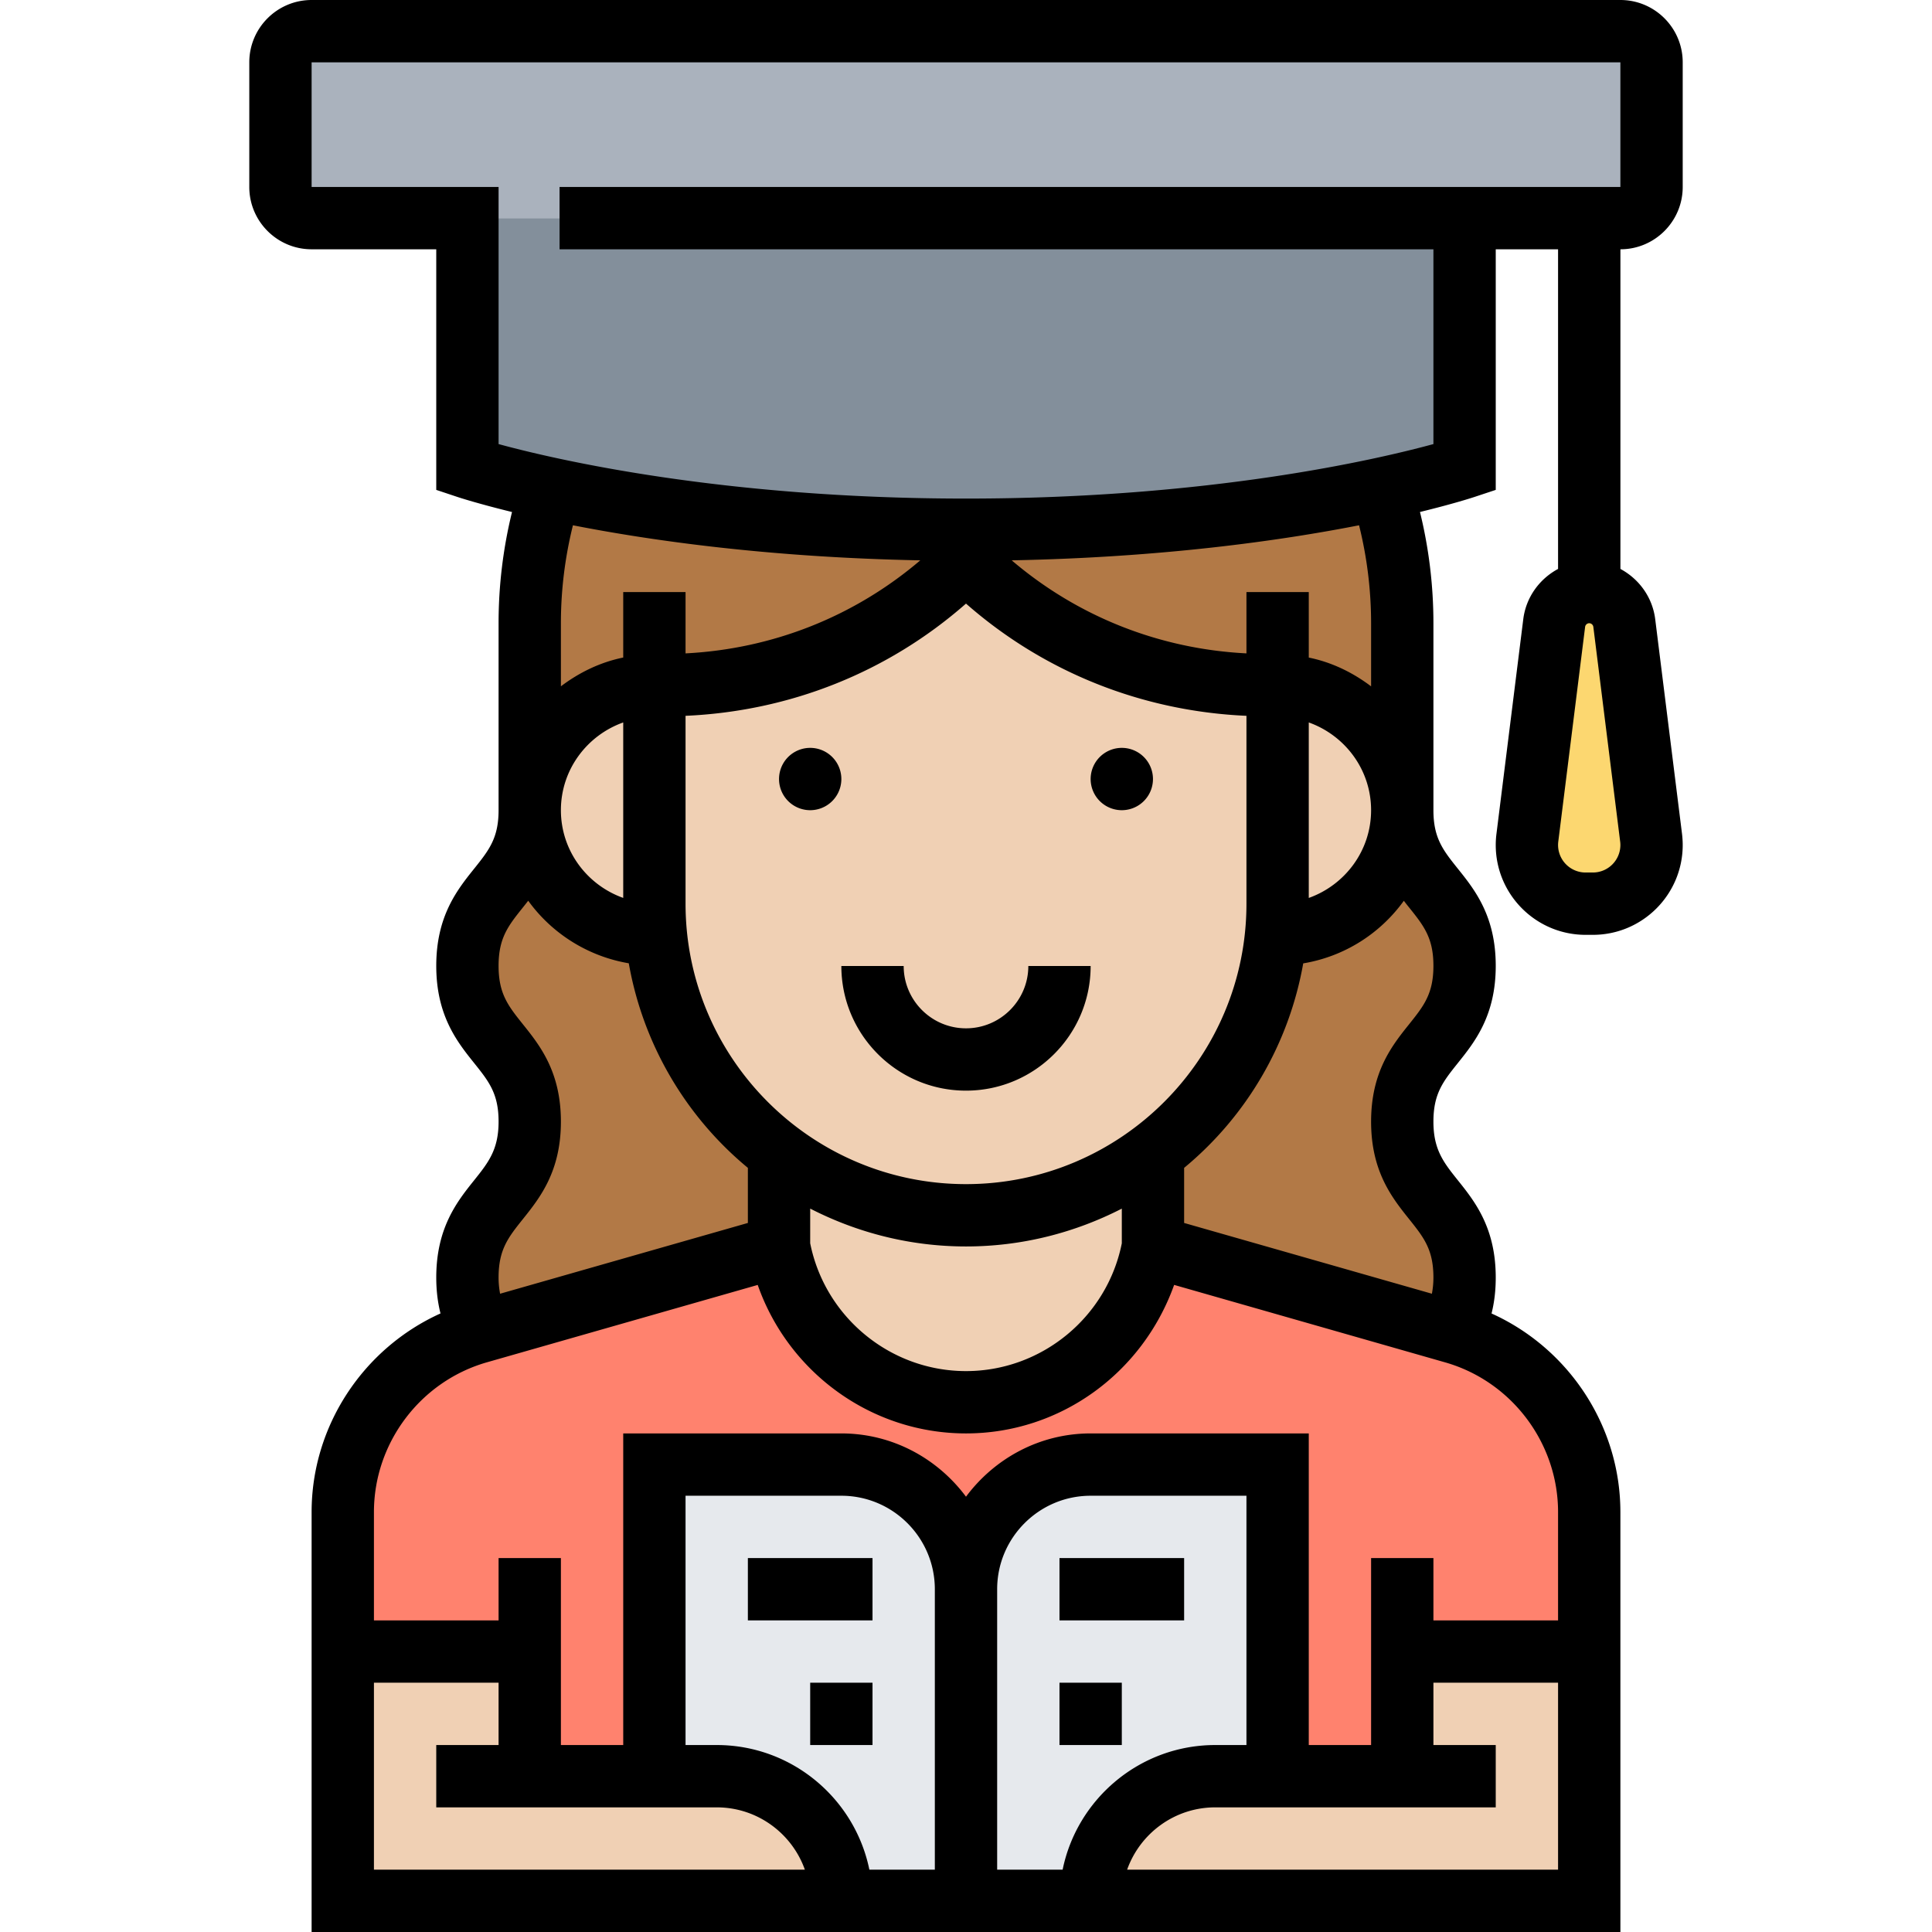 <svg height="496pt" viewBox="-64 0 496 496" width="496pt" xmlns="http://www.w3.org/2000/svg"><g fill="#b27946"><path d="M312 328c0 6-1.441 10.16-3.441 13.68l-.079.16L232 320v-24c17.441-13.121 29.36-33.121 31.602-56H264c17.68 0 32-14.32 32-32 0 20 16 20 16 40 0 19.922-16 19.922-16 39.922C296 308 312 308 312 328zm0 0M136 296v24l-76.48 21.84c-2-3.52-3.52-7.762-3.52-13.84 0-20 16-20 16-40.078 0-20-16-20-16-39.922 0-20 16-20 16-40 0 8.8 3.602 16.8 9.36 22.64C87.2 236.399 95.2 240 104 240h.398c1.84 18.879 10.32 35.84 23.043 48.559 2.637 2.64 5.52 5.12 8.559 7.441zm0 0M264 176h-2.719a109.008 109.008 0 0 1-41.84-8.32A109.382 109.382 0 0 1 184 144v-8c48.398 0 85.121-5.84 106.559-10.48A111.91 111.91 0 0 1 296 160v48c0-8.8-3.602-16.8-9.36-22.64C280.8 179.601 272.8 176 264 176zm0 0M104 176c-17.68 0-32 14.32-32 32v-48c0-12 1.922-23.602 5.441-34.48C98.88 130.16 135.601 136 184 136v8a109.222 109.222 0 0 1-77.281 32zm0 0"/></g><path d="M359.922 215.04c.078.64.078 1.28.078 1.92A15.02 15.02 0 0 1 344.96 232h-1.92A15.02 15.02 0 0 1 328 216.96c0-.64 0-1.28.078-1.92l6.961-55.118c.563-4.48 4.402-7.922 8.961-7.922s8.398 3.441 8.96 7.922zm0 0" fill="#fcd770"/><path d="M360 16v32c0 4.398-3.602 8-8 8H16c-4.398 0-8-3.602-8-8V16c0-4.398 3.602-8 8-8h336c4.398 0 8 3.602 8 8zm0 0" fill="#aab2bd"/><path d="M312 56v64s-7.441 2.48-21.441 5.52C269.12 130.16 232.399 136 184 136s-85.121-5.84-106.559-10.48C63.441 122.48 56 120 56 120V56zm0 0" fill="#838f9b"/><path d="M296 456v-32h48v64H216c0-17.68 14.32-32 32-32zm0 0M72 456h48c17.68 0 32 14.32 32 32H24v-64h48zm0 0" fill="#f0d0b4"/><path d="M309.2 342.078l-.72-.156v-.082L232 320l-.16.8c-2.238 11.36-8.399 21.2-16.88 28.16C206.48 355.923 195.68 360 184 360a48.84 48.84 0 0 1-20.48-4.48c-13.758-6.399-24.239-19.04-27.36-34.72l-.16-.8-76.48 21.84-.72.238c-20.562 5.844-34.8 24.723-34.8 46.16V424h48v32h32v-80h48c17.68 0 32 14.32 32 32 0-17.68 14.32-32 32-32h48v80h32v-32h48v-35.762c0-21.437-14.238-40.316-34.8-46.16zm0 0" fill="#ff826e"/><path d="M264 376v80h-16c-17.68 0-32 14.32-32 32h-32v-80c0-17.68 14.32-32 32-32zm0 0M184 408v80h-32c0-17.68-14.32-32-32-32h-16v-80h48c17.68 0 32 14.32 32 32zm0 0" fill="#e6e9ed"/><path d="M286.64 185.36C292.399 191.2 296 199.2 296 208c0 17.68-14.32 32-32 32h-.398c.238-2.64.398-5.281.398-8v-56c8.8 0 16.8 3.602 22.64 9.36zm0 0" fill="#f0d0b4"/><path d="M264 176v56c0 2.719-.16 5.36-.398 8-2.243 22.879-14.16 42.879-31.602 56-13.36 10-30 16-48 16s-34.64-6-48-16c-3.04-2.32-5.922-4.8-8.559-7.441-12.722-12.72-21.203-29.68-23.043-48.559-.238-2.64-.398-5.281-.398-8v-56h2.719c29.043 0 56.8-11.52 77.281-32a109.382 109.382 0 0 0 35.441 23.68 109.008 109.008 0 0 0 41.84 8.32zm0 0" fill="#f0d0b4"/><path d="M232 296v24l-.16.8c-2.238 11.36-8.399 21.2-16.88 28.16C206.48 355.923 195.68 360 184 360a48.84 48.84 0 0 1-20.48-4.48c-13.758-6.399-24.239-19.04-27.36-34.72l-.16-.8v-24c13.36 10 30 16 48 16s34.64-6 48-16zm0 0M104.398 240H104c-8.8 0-16.8-3.602-22.64-9.36C75.601 224.8 72 216.8 72 208c0-17.68 14.32-32 32-32v56c0 2.719.16 5.36.398 8zm0 0" fill="#f0d0b4"/><path d="M152 200a8 8 0 1 1-16 0 8 8 0 0 1 16 0zm0 0M232 200a8 8 0 1 1-16 0 8 8 0 0 1 16 0zm0 0M184 264c-8.824 0-16-7.176-16-16h-16c0 17.648 14.352 32 32 32s32-14.352 32-32h-16c0 8.824-7.176 16-16 16zm0 0"/><path d="M368 48V16c0-8.824-7.176-16-16-16H16C7.176 0 0 7.176 0 16v32c0 8.824 7.176 16 16 16h32v61.77l5.473 1.824c.597.199 5.437 1.765 13.976 3.855A119.667 119.667 0 0 0 64 160v48c0 7.176-2.488 10.281-6.238 14.977C53.406 228.407 48 235.16 48 247.96c0 12.8 5.406 19.566 9.762 25C61.52 277.656 64 280.77 64 287.953c0 7.2-2.625 10.488-6.246 15.024-4.348 5.43-9.754 12.191-9.754 25 0 3.304.367 6.343 1.09 9.222-19.793 8.938-33.09 28.848-33.09 51V496h336V388.2c0-22.153-13.29-42.063-33.078-50.993.719-2.871 1.078-5.918 1.078-9.23 0-12.809-5.406-19.57-9.754-25-3.621-4.536-6.246-7.817-6.246-15.024 0-7.183 2.488-10.297 6.238-14.992 4.356-5.434 9.762-12.191 9.762-25s-5.406-19.555-9.762-24.984C306.488 218.28 304 215.176 304 208v-48a119.78 119.78 0 0 0-3.45-28.559c8.54-2.082 13.38-3.656 13.977-3.855L320 125.77V64h16v82.062c-4.742 2.547-8.215 7.227-8.93 12.883l-6.886 55.117a22.82 22.82 0 0 0-.184 2.875c0 12.72 10.344 23.063 23.062 23.063h1.875c12.72 0 23.063-10.344 23.063-23.063 0-.96-.063-1.921-.176-2.859l-6.887-55.14c-.714-5.649-4.183-10.329-8.93-12.876V64C360.825 64 368 56.824 368 48zm-23.063 176h-1.875a7.07 7.07 0 0 1-7.007-7.938l6.89-55.125c.07-.53.528-.937 1.055-.937s.984.406 1.055.93l6.89 55.148c.04.281.055.57.055.86a7.07 7.07 0 0 1-7.063 7.062zm-172.671-80.145c-16.961 14.45-37.938 22.747-60.266 23.887V152H96v16.809c-5.945 1.214-11.328 3.855-16 7.39V160c0-8.535 1.055-16.96 3.09-25.145 20.36 3.993 50.652 8.258 89.176 9zM272 185.473c9.29 3.312 16 12.113 16 22.527s-6.71 19.215-16 22.527zm-48 133.726C220.191 338.207 203.375 352 184 352s-36.191-13.793-40-32.816v-8.903c12.016 6.168 25.594 9.719 40 9.719s27.984-3.55 40-9.71zM184 304c-39.703 0-72-32.297-72-72v-48.23c26.762-1.176 51.93-11.176 72-28.81 20.07 17.626 45.238 27.626 72 28.81V232c0 39.703-32.297 72-72 72zM80 208c0-10.414 6.71-19.215 16-22.527v45.047c-9.29-3.305-16-12.106-16-22.52zm-9.754 104.969c4.348-5.442 9.754-12.2 9.754-25.016 0-12.808-5.406-19.562-9.754-24.992-3.758-4.703-6.246-7.8-6.246-15 0-7.184 2.488-10.29 6.238-14.984.45-.563.907-1.137 1.371-1.73a40.193 40.193 0 0 0 25.817 16.058A87.98 87.98 0 0 0 128 299.825v14.144l-63.61 18.168a22.256 22.256 0 0 1-.39-4.16c0-7.192 2.488-10.305 6.246-15.008zM104 480H32v-48h32v16H48v16h72c10.434 0 19.328 6.688 22.633 16zm72 0h-16.809c-3.718-18.23-19.87-32-39.191-32h-8v-64h40c13.23 0 24 10.77 24 24zm16 0v-72c0-13.23 10.77-24 24-24h40v64h-8c-19.313 0-35.473 13.77-39.191 32zm72 0h-38.633c3.305-9.313 12.2-16 22.633-16h72v-16h-16v-16h32v48zm72-91.8V416h-32v-16h-16v48h-16v-80h-56c-13.129 0-24.703 6.45-32 16.246C176.703 374.45 165.129 368 152 368H96v80H80v-48H64v16H32v-27.8c0-17.766 11.93-33.575 29.008-38.458l69.52-19.863C138.39 352.336 159.68 368 184 368c24.129 0 45.313-15.414 53.434-38.129l69.558 19.883C324.07 354.625 336 370.44 336 388.199zm-38.238-155.223c3.758 4.695 6.238 7.8 6.238 14.984 0 7.191-2.488 10.297-6.246 15-4.348 5.43-9.754 12.191-9.754 24.992 0 12.817 5.406 19.574 9.754 25.016 3.758 4.703 6.246 7.816 6.246 15.008 0 1.625-.168 2.953-.39 4.16L240 313.969v-14.145a88 88 0 0 0 30.574-52.496c10.61-1.77 19.785-7.68 25.832-16.07.45.59.906 1.168 1.356 1.719zM288 160v16.207c-4.672-3.535-10.055-6.184-16-7.39V152h-16v15.742c-22.328-1.133-43.305-9.43-60.266-23.887 38.524-.742 68.817-5.007 89.176-9A104.093 104.093 0 0 1 288 160zM79.656 48v16H304v50.008C289.414 117.984 246.473 128 184 128S78.586 117.984 64 114.008V48H16V16h336v32zm0 0"/><path d="M128 400h32v16h-32zm0 0M208 400h32v16h-32zm0 0M208 432h16v16h-16zm0 0M144 432h16v16h-16zm0 0"/></svg>